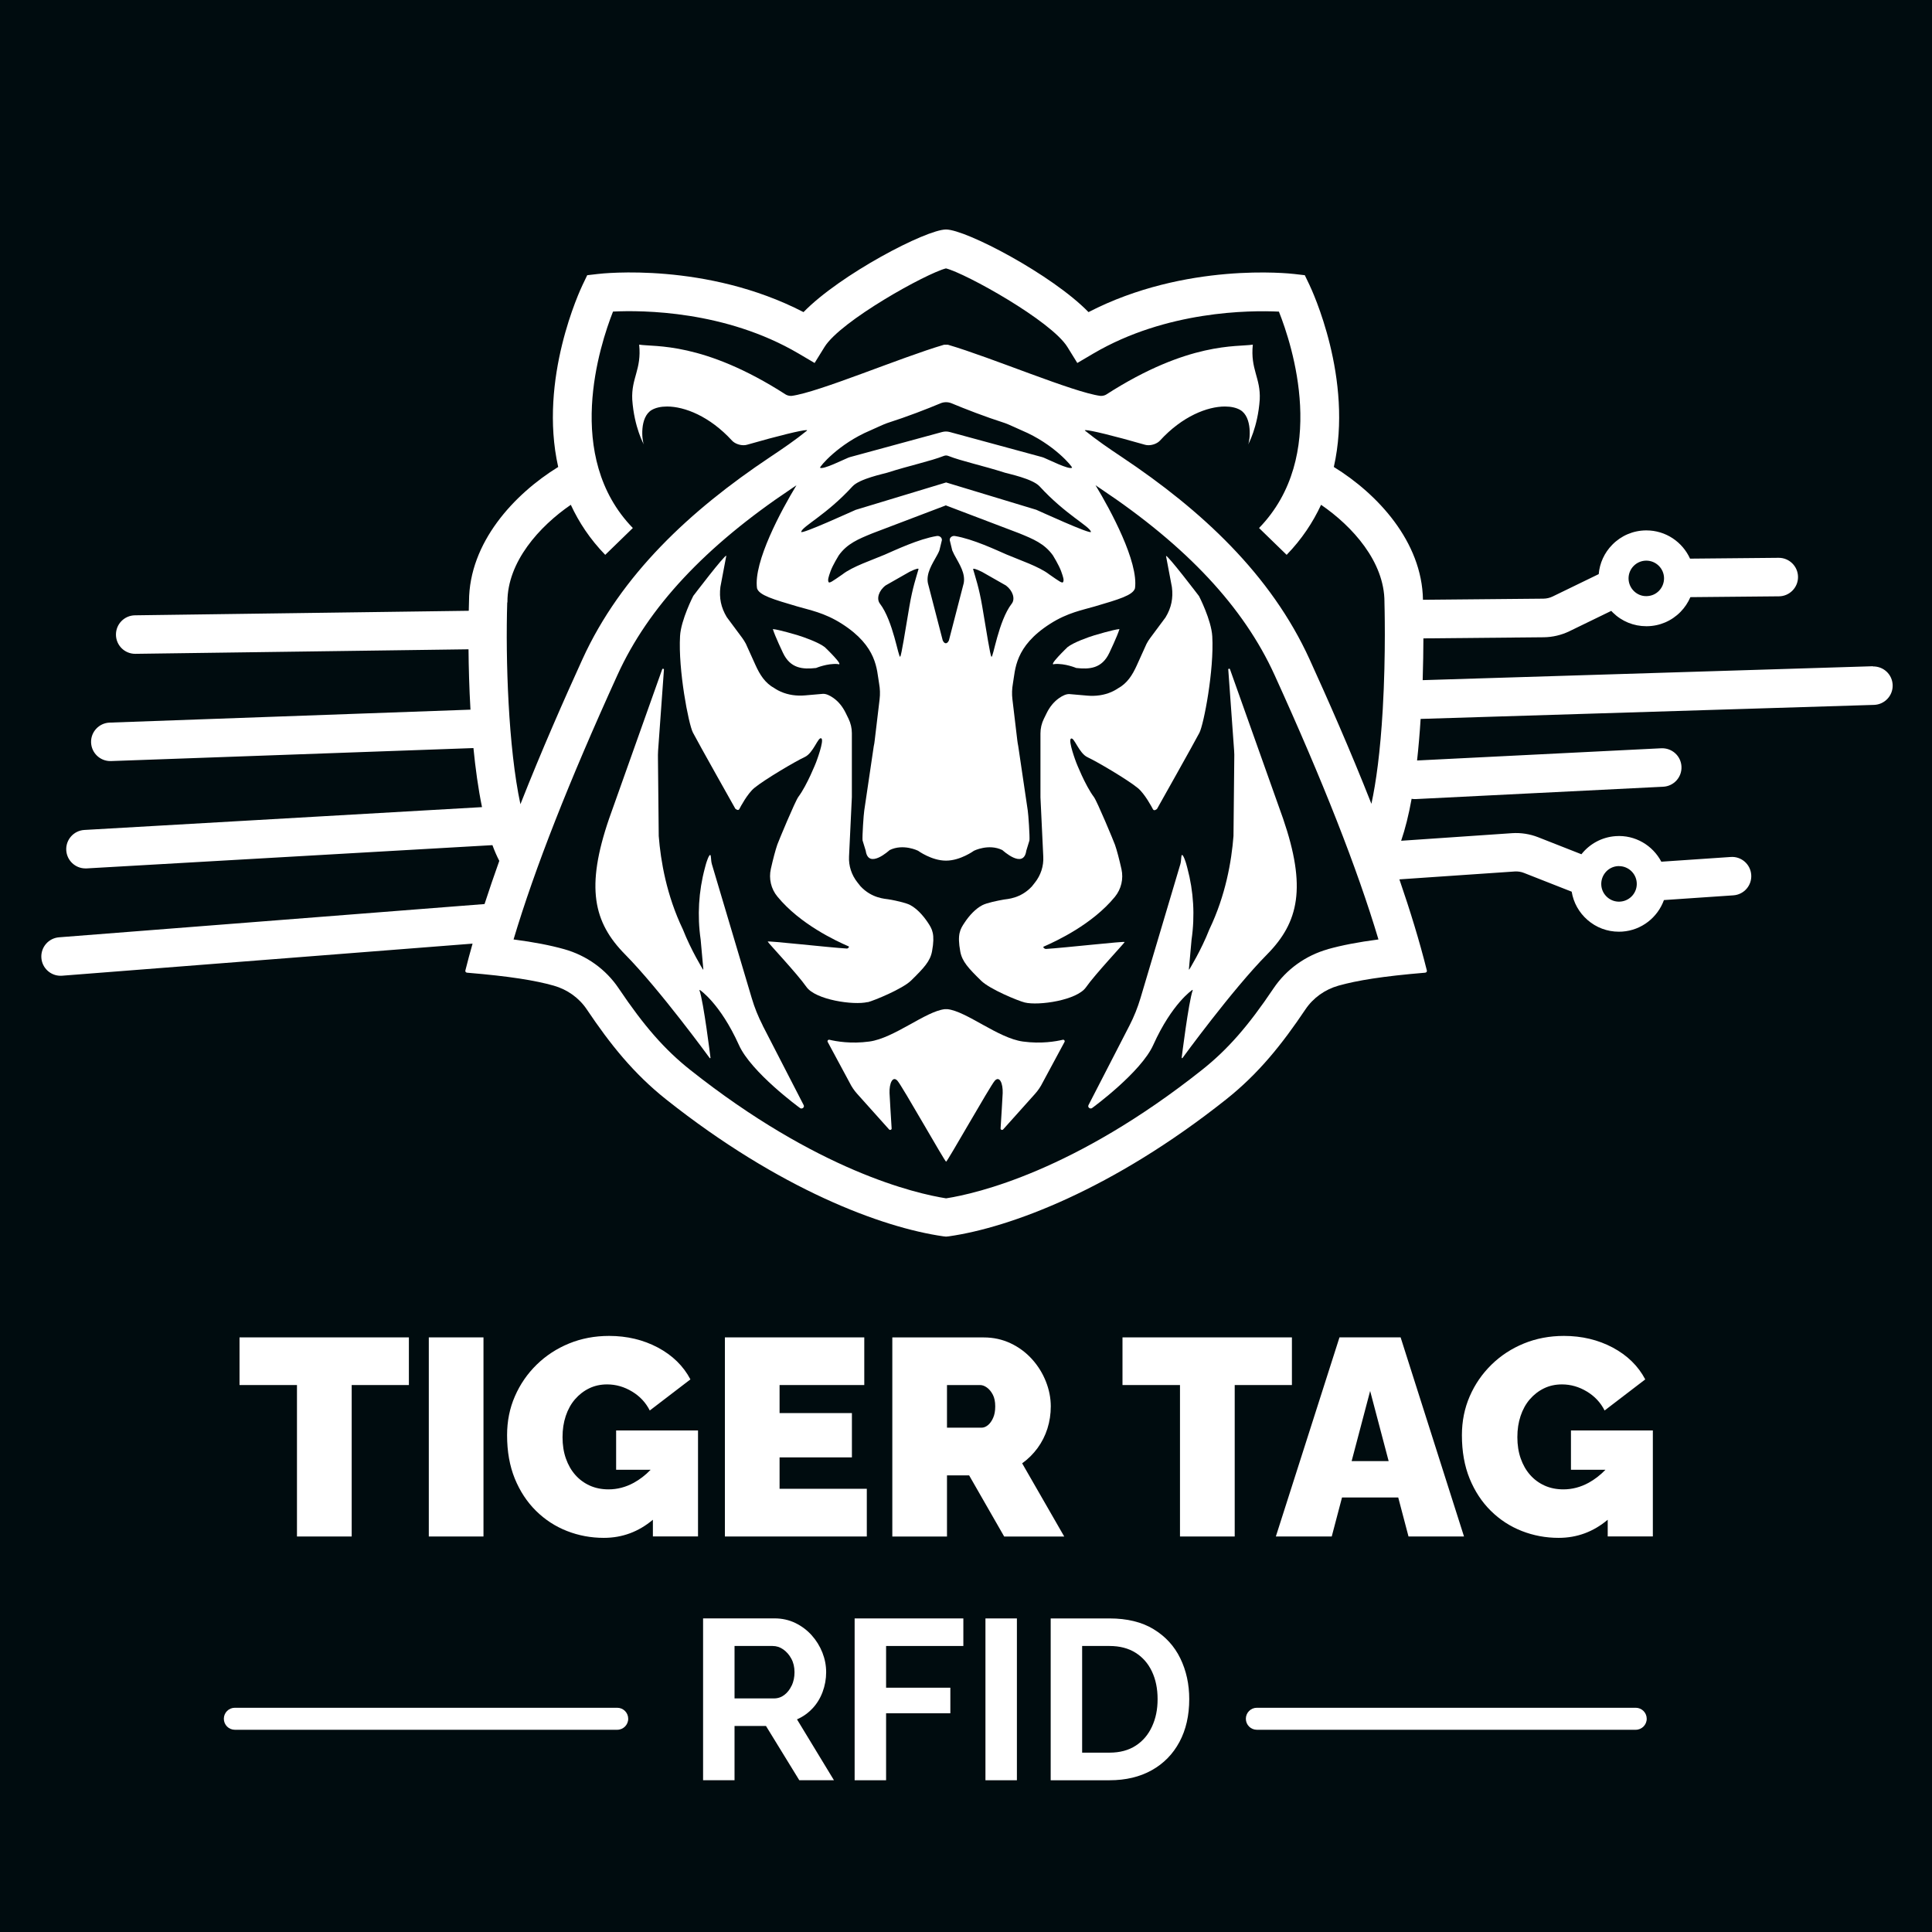 <?xml version="1.0" encoding="UTF-8"?>
<svg id="Calque_1" data-name="Calque 1" xmlns="http://www.w3.org/2000/svg" viewBox="0 0 396.85 396.85">
  <defs>
    <style>
      .cls-1 {
        fill: #000c0f;
      }

      .cls-2 {
        fill: #fff;
      }
    </style>
  </defs>
  <rect class="cls-1" width="396.85" height="396.85"/>
  <g>
    <path class="cls-2" d="m167.63,137.21s2.31-.98,4.44-.81c1.57.57-2.58-3.41-2.65-3.47-1.25-.98-4.3-2.06-5.51-2.43,0,0-3.97-1.2-5.16-1.28.46,1.51,2.07,4.86,2.07,4.86,1.55,3.3,4.13,3.42,6.81,3.13Z"/>
    <path class="cls-2" d="m216.63,136.4c2.13-.17,4.44.81,4.44.81,2.68.29,5.26.17,6.81-3.13,0,0,1.61-3.36,2.07-4.86-1.19.08-5.16,1.28-5.16,1.28-1.22.37-4.27,1.45-5.51,2.43-.06.07-4.22,4.04-2.65,3.47Z"/>
    <path class="cls-2" d="m178.21,205.87c1.28-.32,7.16-2.72,8.95-4.47,2.62-2.58,3.91-3.94,4.29-6,.65-3.54.03-4.57-.88-5.93-.98-1.46-2.26-2.87-3.66-3.59-.95-.49-3.12-.93-4.4-1.15-.69-.12-3.45-.19-5.77-2.7l-.61-.77c-1.22-1.53-1.83-3.42-1.73-5.34l.58-12.19v-13.13c0-1.04-.24-2.06-.7-3l-.59-1.2c-.59-1.2-1.43-2.29-2.56-3.07-.68-.47-1.41-.83-2.08-.81l-3.69.32c-1.71.15-3.44-.08-5-.77-.81-.36-1.25-.69-1.25-.69-1.97-1.07-3.02-2.78-3.92-4.76l-1.99-4.4c-.22-.42-.48-.82-.76-1.21l-3.15-4.24c-1.19-1.97-1.6-3.96-1.31-6.22l1.21-6.4c-.34-.22-6.78,8.25-6.78,8.25,0,0-2.53,4.91-2.72,8.25-.4,6.92,1.74,18.08,2.64,19.82,1.1,2.13,8.71,15.64,8.71,15.64,0,0,.6.54.83.07.21-.42,1.67-3.18,3.09-4.34,2.09-1.72,8.5-5.5,10.32-6.33,1.82-.83,2.77-4.24,3.43-3.84.65.4-1.08,4.92-1.08,4.92,0,0-1.82,4.65-3.63,7.08-.67.89-4.07,9.09-4.32,9.79-.39,1.12-.9,3.05-1.34,5.02-.45,2,.03,4.1,1.36,5.7,4.65,5.66,11.99,9.07,14.63,10.22.2.09-.15.45-.37.44-3.9-.24-16.33-1.65-16.27-1.43.08.25,6.09,6.63,7.95,9.3,1.86,2.67,9.72,3.82,12.58,3.12Z"/>
    <path class="cls-2" d="m214.74,194.89c-.22.01-.57-.35-.37-.44,2.64-1.16,9.98-4.56,14.63-10.22,1.32-1.61,1.8-3.71,1.36-5.7-.44-1.96-.94-3.9-1.34-5.02-.24-.69-3.65-8.89-4.32-9.79-1.82-2.43-3.63-7.08-3.63-7.08,0,0-1.73-4.52-1.08-4.92.65-.4,1.61,3.01,3.43,3.84s8.23,4.6,10.32,6.33c1.41,1.17,2.87,3.92,3.09,4.34.24.47.83-.07.83-.07,0,0,7.61-13.52,8.71-15.64.9-1.75,3.04-12.9,2.64-19.82-.19-3.35-2.72-8.25-2.72-8.25,0,0-6.44-8.47-6.78-8.25l1.21,6.4c.29,2.25-.11,4.25-1.31,6.22l-3.15,4.24c-.29.38-.54.79-.76,1.21l-1.99,4.4c-.9,1.98-1.95,3.69-3.92,4.76,0,0-.44.32-1.25.69-1.55.69-3.29.92-5,.77l-3.69-.32c-.67-.02-1.4.34-2.08.81-1.12.78-1.97,1.87-2.56,3.07l-.59,1.2c-.46.94-.7,1.96-.7,3v13.13l.58,12.19c.1,1.92-.51,3.81-1.73,5.34l-.61.77c-2.32,2.51-5.09,2.58-5.77,2.7-1.29.23-3.45.66-4.4,1.15-1.4.72-2.69,2.12-3.66,3.59-.91,1.36-1.53,2.39-.88,5.93.38,2.06,1.67,3.43,4.29,6,1.79,1.76,7.66,4.16,8.95,4.47,2.86.7,10.72-.45,12.58-3.12,1.86-2.67,7.87-9.05,7.95-9.3.06-.21-12.37,1.19-16.27,1.43Z"/>
    <path class="cls-2" d="m156.67,210.64c-.93-1.81-1.69-3.69-2.26-5.63l-8.19-27.52c-.24-.86-.11-1.85-.35-1.87-.28-.02-.78,1.57-.87,1.89l-.22.82c-1.28,4.79-1.57,9.77-.86,14.66l.55,6.11c0,.06-.07.08-.09.02,0,0-2.4-3.86-4.11-8.21-3.37-7.03-4.56-14.06-4.96-19.18l-.16-15.89c-.02-.55,0-1.11.03-1.66l1.2-16.63c.01-.21-.29-.26-.36-.07l-10.9,30.66c-4.85,14.13-3.23,21.31,3.27,27.9,7.15,7.24,17.39,21.3,17.39,21.3.06.07.18.01.16-.08,0,0-1.41-11.43-2.26-13.83-.03-.07.07-.12.11-.06,0,0,4.14,2.75,7.98,11.26,2.5,5.63,12.48,12.91,12.48,12.91.4.41,1.09-.04.83-.54l-8.42-16.35Z"/>
    <path class="cls-2" d="m252.3,137.55l1.2,16.63c.04.55.05,1.11.03,1.66l-.16,15.89c-.4,5.12-1.59,12.15-4.96,19.18-1.7,4.34-4.11,8.21-4.11,8.21-.02.05-.1.03-.09-.02l.55-6.11c.71-4.89.42-9.87-.86-14.66l-.22-.82c-.08-.32-.59-1.9-.87-1.89-.24.02-.11,1.01-.35,1.87l-8.19,27.52c-.58,1.94-1.33,3.82-2.26,5.63l-8.42,16.35c-.26.5.43.95.83.54,0,0,9.97-7.28,12.48-12.91,3.84-8.5,7.98-11.26,7.98-11.26.05-.06.14-.01.11.06-.85,2.4-2.26,13.83-2.26,13.83-.02.09.09.14.16.08,0,0,10.23-14.06,17.39-21.3,6.51-6.59,8.12-13.77,3.27-27.9l-10.9-30.66c-.07-.2-.38-.14-.36.07Z"/>
    <path class="cls-2" d="m218.3,213.58c-1.34.32-4.41.88-8.19.36-5.11-.7-11.57-6.22-15.5-6.65h-.53c-3.94.43-10.39,5.95-15.5,6.65-3.79.52-6.85-.04-8.19-.36-.28-.07-.5.21-.37.45l4.48,8.32c.41.84.94,1.63,1.57,2.33l6.55,7.31c.19.21.55.08.53-.2-.12-1.91-.4-6.42-.43-7.25-.08-2.04.66-3.62,1.63-2.54.97,1.08,9.73,16.62,9.99,16.62s9.03-15.54,9.99-16.62c.97-1.08,1.7.5,1.63,2.54-.03.83-.31,5.34-.43,7.25-.02.28.35.41.53.2l6.55-7.31c.63-.71,1.16-1.49,1.57-2.33l4.48-8.32c.13-.24-.09-.52-.37-.45Z"/>
    <path class="cls-2" d="m335.99,350.79h-77.82c-1.25,0-2.26,1.01-2.26,2.26s1.01,2.26,2.26,2.26h77.82c1.25,0,2.26-1.01,2.26-2.26s-1.01-2.26-2.26-2.26Z"/>
    <path class="cls-2" d="m126.79,350.79H48.24c-1.25,0-2.26,1.01-2.26,2.26s1.01,2.26,2.26,2.26h78.54c1.25,0,2.26-1.01,2.26-2.26s-1.01-2.26-2.26-2.26Z"/>
    <polygon class="cls-2" points="72.24 315.61 72.24 284.5 83.99 284.5 83.99 274.71 49.2 274.71 49.2 284.5 61 284.5 61 315.61 72.24 315.61"/>
    <rect class="cls-2" x="88.08" y="274.71" width="11.23" height="40.9"/>
    <polygon class="cls-2" points="177.53 284.5 177.53 274.71 148.9 274.71 148.9 315.61 178.05 315.61 178.05 305.81 160.13 305.81 160.13 299.36 174.99 299.36 174.99 290.26 160.13 290.26 160.13 284.5 177.53 284.5"/>
    <path class="cls-2" d="m218.6,315.61l-8.64-15.03c1.23-.88,2.28-1.93,3.17-3.14.88-1.21,1.56-2.54,2.02-4,.46-1.46.69-2.98.69-4.55,0-1.73-.34-3.44-1.01-5.13-.67-1.69-1.62-3.22-2.85-4.58-1.23-1.36-2.69-2.45-4.38-3.25s-3.53-1.21-5.53-1.21h-18.78v40.9h11.23v-12.56h4.55l7.2,12.56h12.33Zm-14.6-24.37c-.29.65-.64,1.15-1.07,1.5s-.86.52-1.32.52h-7.09v-8.76h6.8c.46,0,.93.17,1.41.52s.88.83,1.21,1.47c.33.63.49,1.43.49,2.39s-.14,1.71-.43,2.36Z"/>
    <polygon class="cls-2" points="265.37 274.71 230.57 274.71 230.57 284.5 242.38 284.5 242.38 315.61 253.62 315.61 253.62 284.5 265.37 284.5 265.37 274.71"/>
    <path class="cls-2" d="m273.55,315.61l2.11-8.01h11.55l2.11,8.01h11.4l-13.02-40.9h-12.56l-13.07,40.9h11.46Zm7.89-29.89l3.8,14.4h-7.6l3.8-14.4Z"/>
    <path class="cls-2" d="m126.55,301.9h7.1c-1.07,1.11-2.23,2-3.47,2.68-1.65.9-3.38,1.35-5.18,1.35-1.42,0-2.71-.26-3.86-.78-1.15-.52-2.14-1.25-2.97-2.19-.83-.94-1.47-2.06-1.93-3.37-.46-1.3-.69-2.77-.69-4.38s.22-3.02.66-4.35c.44-1.32,1.07-2.47,1.9-3.43.83-.96,1.8-1.71,2.91-2.25,1.11-.54,2.34-.81,3.69-.81,1.8,0,3.51.49,5.13,1.47s2.82,2.28,3.63,3.89l8.35-6.39c-1.46-2.77-3.69-4.94-6.68-6.54-3-1.59-6.34-2.39-10.02-2.39-2.96,0-5.7.52-8.24,1.56-2.53,1.04-4.75,2.49-6.65,4.35-1.9,1.86-3.39,4.02-4.46,6.48-1.08,2.46-1.61,5.13-1.61,8.01,0,3.34.53,6.31,1.58,8.9,1.06,2.59,2.51,4.8,4.35,6.62,1.84,1.82,3.97,3.21,6.37,4.15,2.4.94,4.92,1.41,7.57,1.41,3.79,0,7.14-1.25,10.08-3.72v3.43h9.27v-21.77h-16.82v8.06Z"/>
    <path class="cls-2" d="m322.68,301.9h7.1c-1.07,1.11-2.23,2-3.47,2.68-1.65.9-3.38,1.35-5.18,1.35-1.42,0-2.71-.26-3.86-.78-1.15-.52-2.14-1.25-2.97-2.19-.83-.94-1.47-2.06-1.93-3.37-.46-1.3-.69-2.77-.69-4.38s.22-3.02.66-4.35c.44-1.32,1.07-2.47,1.9-3.43.83-.96,1.8-1.71,2.91-2.25,1.11-.54,2.34-.81,3.69-.81,1.8,0,3.51.49,5.13,1.47s2.82,2.28,3.63,3.89l8.35-6.39c-1.46-2.77-3.69-4.94-6.68-6.54-3-1.59-6.34-2.39-10.02-2.39-2.96,0-5.7.52-8.24,1.56s-4.75,2.49-6.65,4.35c-1.9,1.86-3.39,4.02-4.46,6.48s-1.61,5.13-1.61,8.01c0,3.34.53,6.31,1.58,8.9,1.06,2.59,2.51,4.8,4.35,6.62,1.84,1.82,3.97,3.21,6.37,4.15,2.4.94,4.92,1.41,7.57,1.41,3.79,0,7.14-1.25,10.08-3.72v3.43h9.27v-21.77h-16.82v8.06Z"/>
    <path class="cls-2" d="m166.89,350.93c.91-.97,1.6-2.1,2.08-3.39.48-1.29.73-2.65.73-4.05s-.26-2.72-.77-4.03c-.52-1.31-1.25-2.5-2.2-3.56-.95-1.06-2.08-1.9-3.37-2.53-1.29-.62-2.71-.94-4.24-.94h-14.7v33.24h6.46v-11.14h6.46l6.84,11.14h7.12l-7.59-12.5c1.22-.53,2.28-1.28,3.18-2.25Zm-4.26-4.73c-.38.81-.87,1.46-1.5,1.94-.62.48-1.34.73-2.15.73h-8.1v-10.77h7.82c.78,0,1.51.23,2.18.7.67.47,1.23,1.1,1.66,1.9.44.8.66,1.73.66,2.79,0,1-.19,1.9-.56,2.72Z"/>
    <polygon class="cls-2" points="175.55 365.68 182.01 365.68 182.01 351.92 195.21 351.92 195.21 346.67 182.01 346.67 182.01 338.1 197.88 338.1 197.88 332.44 175.55 332.44 175.55 365.68"/>
    <rect class="cls-2" x="202.42" y="332.44" width="6.46" height="33.24"/>
    <path class="cls-2" d="m236.98,334.66c-2.43-1.48-5.46-2.22-9.08-2.22h-12.08v33.24h12.08c3.34,0,6.23-.69,8.68-2.06,2.45-1.37,4.35-3.31,5.69-5.81,1.34-2.5,2.01-5.43,2.01-8.8,0-3.06-.61-5.84-1.83-8.36-1.22-2.51-3.04-4.51-5.48-5.99Zm-.35,19.99c-.77,1.67-1.88,2.98-3.35,3.93-1.47.95-3.26,1.43-5.38,1.43h-5.62v-21.91h5.62c2.09,0,3.87.46,5.34,1.38,1.47.92,2.59,2.2,3.37,3.84.78,1.64,1.17,3.53,1.17,5.69s-.38,3.97-1.15,5.64Z"/>
    <path class="cls-2" d="m384.73,136.85l-92.5,2.86c.1-3.19.14-6.12.15-8.58l24.73-.23c1.81-.02,3.63-.45,5.26-1.24l8.6-4.18c.11.11.21.23.32.34,1.85,1.82,4.29,2.81,6.88,2.81.03,0,.06,0,.1,0,2.63-.02,5.09-1.07,6.93-2.95.87-.89,1.54-1.91,2.02-3.02l18.19-.17c2.18-.02,3.94-1.81,3.92-3.99-.02-2.17-1.79-3.92-3.95-3.92h-.04l-18.19.17c-1.55-3.42-4.98-5.8-8.96-5.8-.03,0-.06,0-.09,0-2.63.02-5.09,1.07-6.93,2.95-1.62,1.65-2.58,3.76-2.78,6.03l-9.47,4.6c-.58.28-1.23.43-1.88.44l-24.75.23c-.19-11.94-9.34-21.76-18.31-27.28,4.08-18.1-4.53-36.4-5.02-37.43l-.94-1.96-2.16-.25c-.95-.11-22.3-2.48-42.27,7.83-7.52-7.72-25.19-16.97-29.27-16.97s-21.76,9.25-29.27,16.97c-19.97-10.32-41.33-7.95-42.27-7.83l-2.16.25-.94,1.96c-.49,1.03-9.1,19.33-5.02,37.43-9.04,5.57-18.29,15.51-18.32,27.6-.01.4-.03,1.07-.05,1.94l-68.57.93c-2.18.03-3.93,1.82-3.9,4.01.03,2.17,1.79,3.9,3.95,3.9.02,0,.04,0,.05,0l68.42-.93c.03,3.61.14,7.88.4,12.4l-74.12,2.66c-2.18.08-3.89,1.91-3.81,4.09.08,2.13,1.83,3.81,3.95,3.81.05,0,.1,0,.14,0l74.45-2.67c.41,4.18.98,8.33,1.76,12.13l-81.68,4.69c-2.18.13-3.84,1.99-3.72,4.17.12,2.1,1.86,3.73,3.94,3.73.08,0,.15,0,.23,0l83.37-4.78c.43,1.17.9,2.25,1.41,3.23-1.06,2.96-2.07,5.93-3.03,8.87l-87.4,6.83c-2.18.17-3.8,2.07-3.63,4.25.16,2.07,1.89,3.65,3.94,3.65.1,0,.21,0,.31-.01l84.32-6.59c-.53,1.86-1.03,3.71-1.48,5.52-.06.23.11.43.35.45,8.78.73,14.02,1.59,17.8,2.66,2.79.79,5.2,2.51,6.78,4.86,4.84,7.21,9.65,13.22,16.32,18.52,23.29,18.48,44.34,26.31,56.92,28.11l.58.06.58-.06c12.58-1.8,33.64-9.63,56.92-28.11,6.67-5.29,11.47-11.3,16.32-18.52,1.58-2.35,3.99-4.07,6.78-4.86,3.78-1.06,9.02-1.93,17.8-2.66.24-.02.41-.22.35-.45-1.5-6.02-3.45-12.35-5.64-18.72l23.7-1.62c.64-.04,1.3.06,1.9.3l9.79,3.85c.37,2.25,1.5,4.28,3.24,5.8,1.81,1.58,4.07,2.42,6.45,2.42.23,0,.46,0,.68-.02,4.01-.27,7.29-2.93,8.58-6.48l14.26-.97c2.18-.15,3.82-2.03,3.67-4.21-.15-2.18-2.04-3.83-4.21-3.67l-14.26.97c-1.76-3.35-5.38-5.54-9.38-5.25-2.87.2-5.37,1.62-7.03,3.72l-8.9-3.5c-1.68-.66-3.53-.95-5.34-.83l-22.79,1.56c.83-2.43,1.55-5.3,2.15-8.62.19.03.39.06.59.06.07,0,.13,0,.2,0l50.89-2.54c2.18-.11,3.86-1.96,3.75-4.15-.11-2.18-1.95-3.84-4.15-3.75l-50.16,2.51c.29-2.64.54-5.49.73-8.54l93.13-2.88c2.18-.07,3.9-1.89,3.83-4.07-.07-2.18-1.86-3.87-4.07-3.83Zm-46.6-21.69h.03c2,0,3.63,1.61,3.65,3.61,0,.97-.36,1.89-1.04,2.59-.68.7-1.59,1.08-2.57,1.09-1.98.05-3.66-1.6-3.68-3.61-.02-2.01,1.6-3.66,3.61-3.68Zm-8.32,63.99c.64-.73,1.53-1.18,2.5-1.24.08,0,.17,0,.25,0,1.9,0,3.51,1.48,3.64,3.4.14,2.01-1.38,3.75-3.39,3.89-.98.07-1.91-.25-2.65-.89-.73-.64-1.18-1.53-1.24-2.5s.25-1.91.89-2.65Zm-225.58-55.41v-.12c0-8.21,6.56-15.5,13.02-19.93,1.66,3.59,3.95,7.07,7.07,10.28l5.67-5.51c-14.24-14.67-6.8-37.54-4.07-44.46,6-.3,23.06-.22,38.08,8.6l3.33,1.96,2.03-3.28c3.32-5.37,20.89-15.12,24.95-16.15,4.06,1.02,21.63,10.78,24.95,16.15l2.03,3.28,3.33-1.96c14.96-8.78,32.07-8.88,38.08-8.59,2.75,6.92,10.21,29.74-4.08,44.45l5.67,5.51c3.12-3.22,5.41-6.7,7.07-10.28,6.47,4.43,13.02,11.72,13.02,19.93v.12c0,.1.32,10.41-.35,21.96-.51,8.81-1.38,15.03-2.33,19.41-4.39-11.15-9.02-21.6-12.7-29.68-7.94-17.43-22.23-30.64-38.49-41.5-2.72-1.81-5.26-3.55-7.62-5.46-.1-.08-.05-.12.12-.12.93,0,5.65,1.13,12.16,3,.23.07.47.1.73.1.88,0,1.84-.37,2.38-.96,4.58-5,9.74-6.99,13.33-6.99,1.27,0,2.35.25,3.13.7,2.58,1.49,2.02,6.37,1.63,7.1-.02.03-.02.04-.02.04.02,0,2.02-3.56,2.41-9.26.22-4.46-1.95-6.18-1.42-11.29-3.16.52-13.1-.69-30.11,10.25-.26.17-.69.28-1.03.28-.06,0-.11,0-.16,0-5.55-.72-22.35-7.88-31.33-10.51-.08,0-.14,0-.21,0h-.36c-.08,0-.14,0-.22,0-8.97,2.63-25.78,9.79-31.33,10.51-.05,0-.1,0-.16,0-.34,0-.77-.12-1.03-.28-17.01-10.94-26.95-9.73-30.11-10.25.53,5.11-1.64,6.83-1.42,11.29.4,5.71,2.39,9.26,2.41,9.26,0,0,0-.01-.02-.04-.38-.73-.95-5.61,1.63-7.1.79-.45,1.86-.7,3.13-.7,3.6,0,8.75,2,13.33,6.99.54.59,1.5.96,2.38.96.25,0,.5-.03.73-.1,6.51-1.87,11.23-3,12.16-3,.17,0,.21.04.12.12-2.36,1.91-4.9,3.65-7.62,5.46-16.26,10.86-30.55,24.07-38.49,41.5-3.69,8.1-8.33,18.59-12.73,29.76-2.5-11.63-3.07-29.83-2.71-41.45Zm102.62-9.8c-2.14-.92-6.97-3.23-10.71-3.84-.68-.11-1.24.48-1,1.07l.46,1.89c.12.28.25.56.39.83l.11.2c1,1.84,2.23,3.67,1.86,5.69l-3.04,11.75s-.24.6-.64.6-.64-.6-.64-.6l-3.04-11.75c-.38-2.02.85-3.86,1.86-5.69l.11-.2c.15-.27.28-.55.39-.83l.46-1.89c.24-.59-.32-1.18-1-1.07-3.74.61-8.57,2.92-10.71,3.84-2.44,1.05-6.6,2.42-8.67,4.05-2.08,1.43-2.72,1.93-2.87,1.52s-.03-.89.43-2.17,1.69-3.26,1.69-3.26c1.73-2.42,4.02-3.35,6.93-4.54l15.07-5.73-.07-.03h.13l-.07.03,15.07,5.73c2.91,1.19,5.19,2.12,6.93,4.54,0,0,1.23,1.98,1.69,3.26.46,1.28.59,1.76.43,2.17s-.79-.08-2.87-1.52c-2.07-1.62-6.23-3-8.67-4.05Zm.96,10.07c-2.73,3.55-3.81,11.23-4.16,10.89-.26-.25-1.02-5.23-1.89-10.34-.67-3.93-1.39-5.92-1.87-7.64-.05-.18.43-.15,1.83.55l4.92,2.8c1.4,1.06,1.95,2.74,1.17,3.75Zm-19.14-7.1c-.48,1.72-1.2,3.72-1.87,7.64-.87,5.12-1.64,10.09-1.89,10.34-.35.34-1.44-7.34-4.16-10.89-.78-1.01-.23-2.7,1.17-3.75l4.92-2.8c1.41-.7,1.88-.72,1.83-.55Zm24.25-12.18l-18.58-5.63-18.58,5.63c-.12.03-11.35,5.19-11.19,4.51.27-1.16,5.21-3.5,10.55-9.34,1.44-1.57,6.47-2.59,7.11-2.8,4.59-1.47,8.83-2.35,11.64-3.45.3-.12.62-.12.92,0,2.81,1.1,7.05,1.98,11.64,3.45.63.2,5.67,1.23,7.11,2.8,5.35,5.83,10.28,8.18,10.55,9.34.16.69-11.06-4.47-11.19-4.51Zm-44.47-8.66c-.16-.12,3.7-4.87,10.33-7.66.56-.24,2.81-1.3,3.44-1.5,4.24-1.36,8.19-2.9,10.98-4.07.72-.3,1.54-.3,2.26,0,2.79,1.16,6.74,2.71,10.98,4.07.63.2,2.88,1.27,3.44,1.5,6.64,2.79,10.49,7.53,10.33,7.66-.61.47-4.84-1.68-5.81-2.06-.12-.05-.23-.08-.35-.12l-18.96-5.15c-.51-.14-1.06-.14-1.57,0l-18.92,5.15c-.12.03-.24.07-.35.12-.97.38-5.21,2.53-5.81,2.06Zm104.34,98.9c-4.6,1.29-8.57,4.15-11.19,8.04-5.2,7.75-9.46,12.6-14.69,16.75-26.14,20.74-46.24,25.4-52.57,26.39-6.34-1-26.43-5.66-52.57-26.39-5.23-4.15-9.48-9-14.69-16.75-2.61-3.89-6.58-6.75-11.19-8.04-2.85-.8-6.2-1.45-10.4-2,4.35-14.56,11.38-32.45,21.35-54.34,6.33-13.91,18.02-26.42,35.71-38.24.35-.23.7-.47,1.05-.71-3.1,5.1-8.86,15.76-8.1,21.16.44,1.44,3.37,2.28,8.21,3.71,2.56.76,5.59,1.27,9.2,3.57,7.36,4.69,7.15,9.41,7.67,12.3.19,1.06.23,2.14.1,3.22h0s-1.01,8.48-1.01,8.48c-.04.39-.1.78-.19,1.16l-1.95,13.19c-.13.73-.44,5.42-.35,6.16l.65,2.12c.56,3.9,4.89-.13,4.92-.14,2.8-1.37,5.83.14,5.83.14,0,0,2.78,2.03,5.71,2.03h.06c2.93,0,5.71-2.03,5.71-2.03,0,0,3.03-1.51,5.83-.14.03.01,4.36,4.04,4.92.14l.65-2.12c.09-.74-.22-5.42-.35-6.16l-1.95-13.19c-.08-.39-.14-.77-.19-1.16l-1.01-8.49h0c-.13-1.06-.09-2.14.1-3.21.52-2.88.31-7.61,7.67-12.3,3.61-2.3,6.64-2.81,9.2-3.57,4.85-1.43,7.78-2.27,8.21-3.71.75-5.4-5.01-16.06-8.1-21.16.35.24.71.48,1.05.71,17.7,11.82,29.38,24.33,35.71,38.24,9.97,21.9,17,39.78,21.35,54.34-4.2.55-7.55,1.2-10.4,2Z"/>
  </g>
</svg>